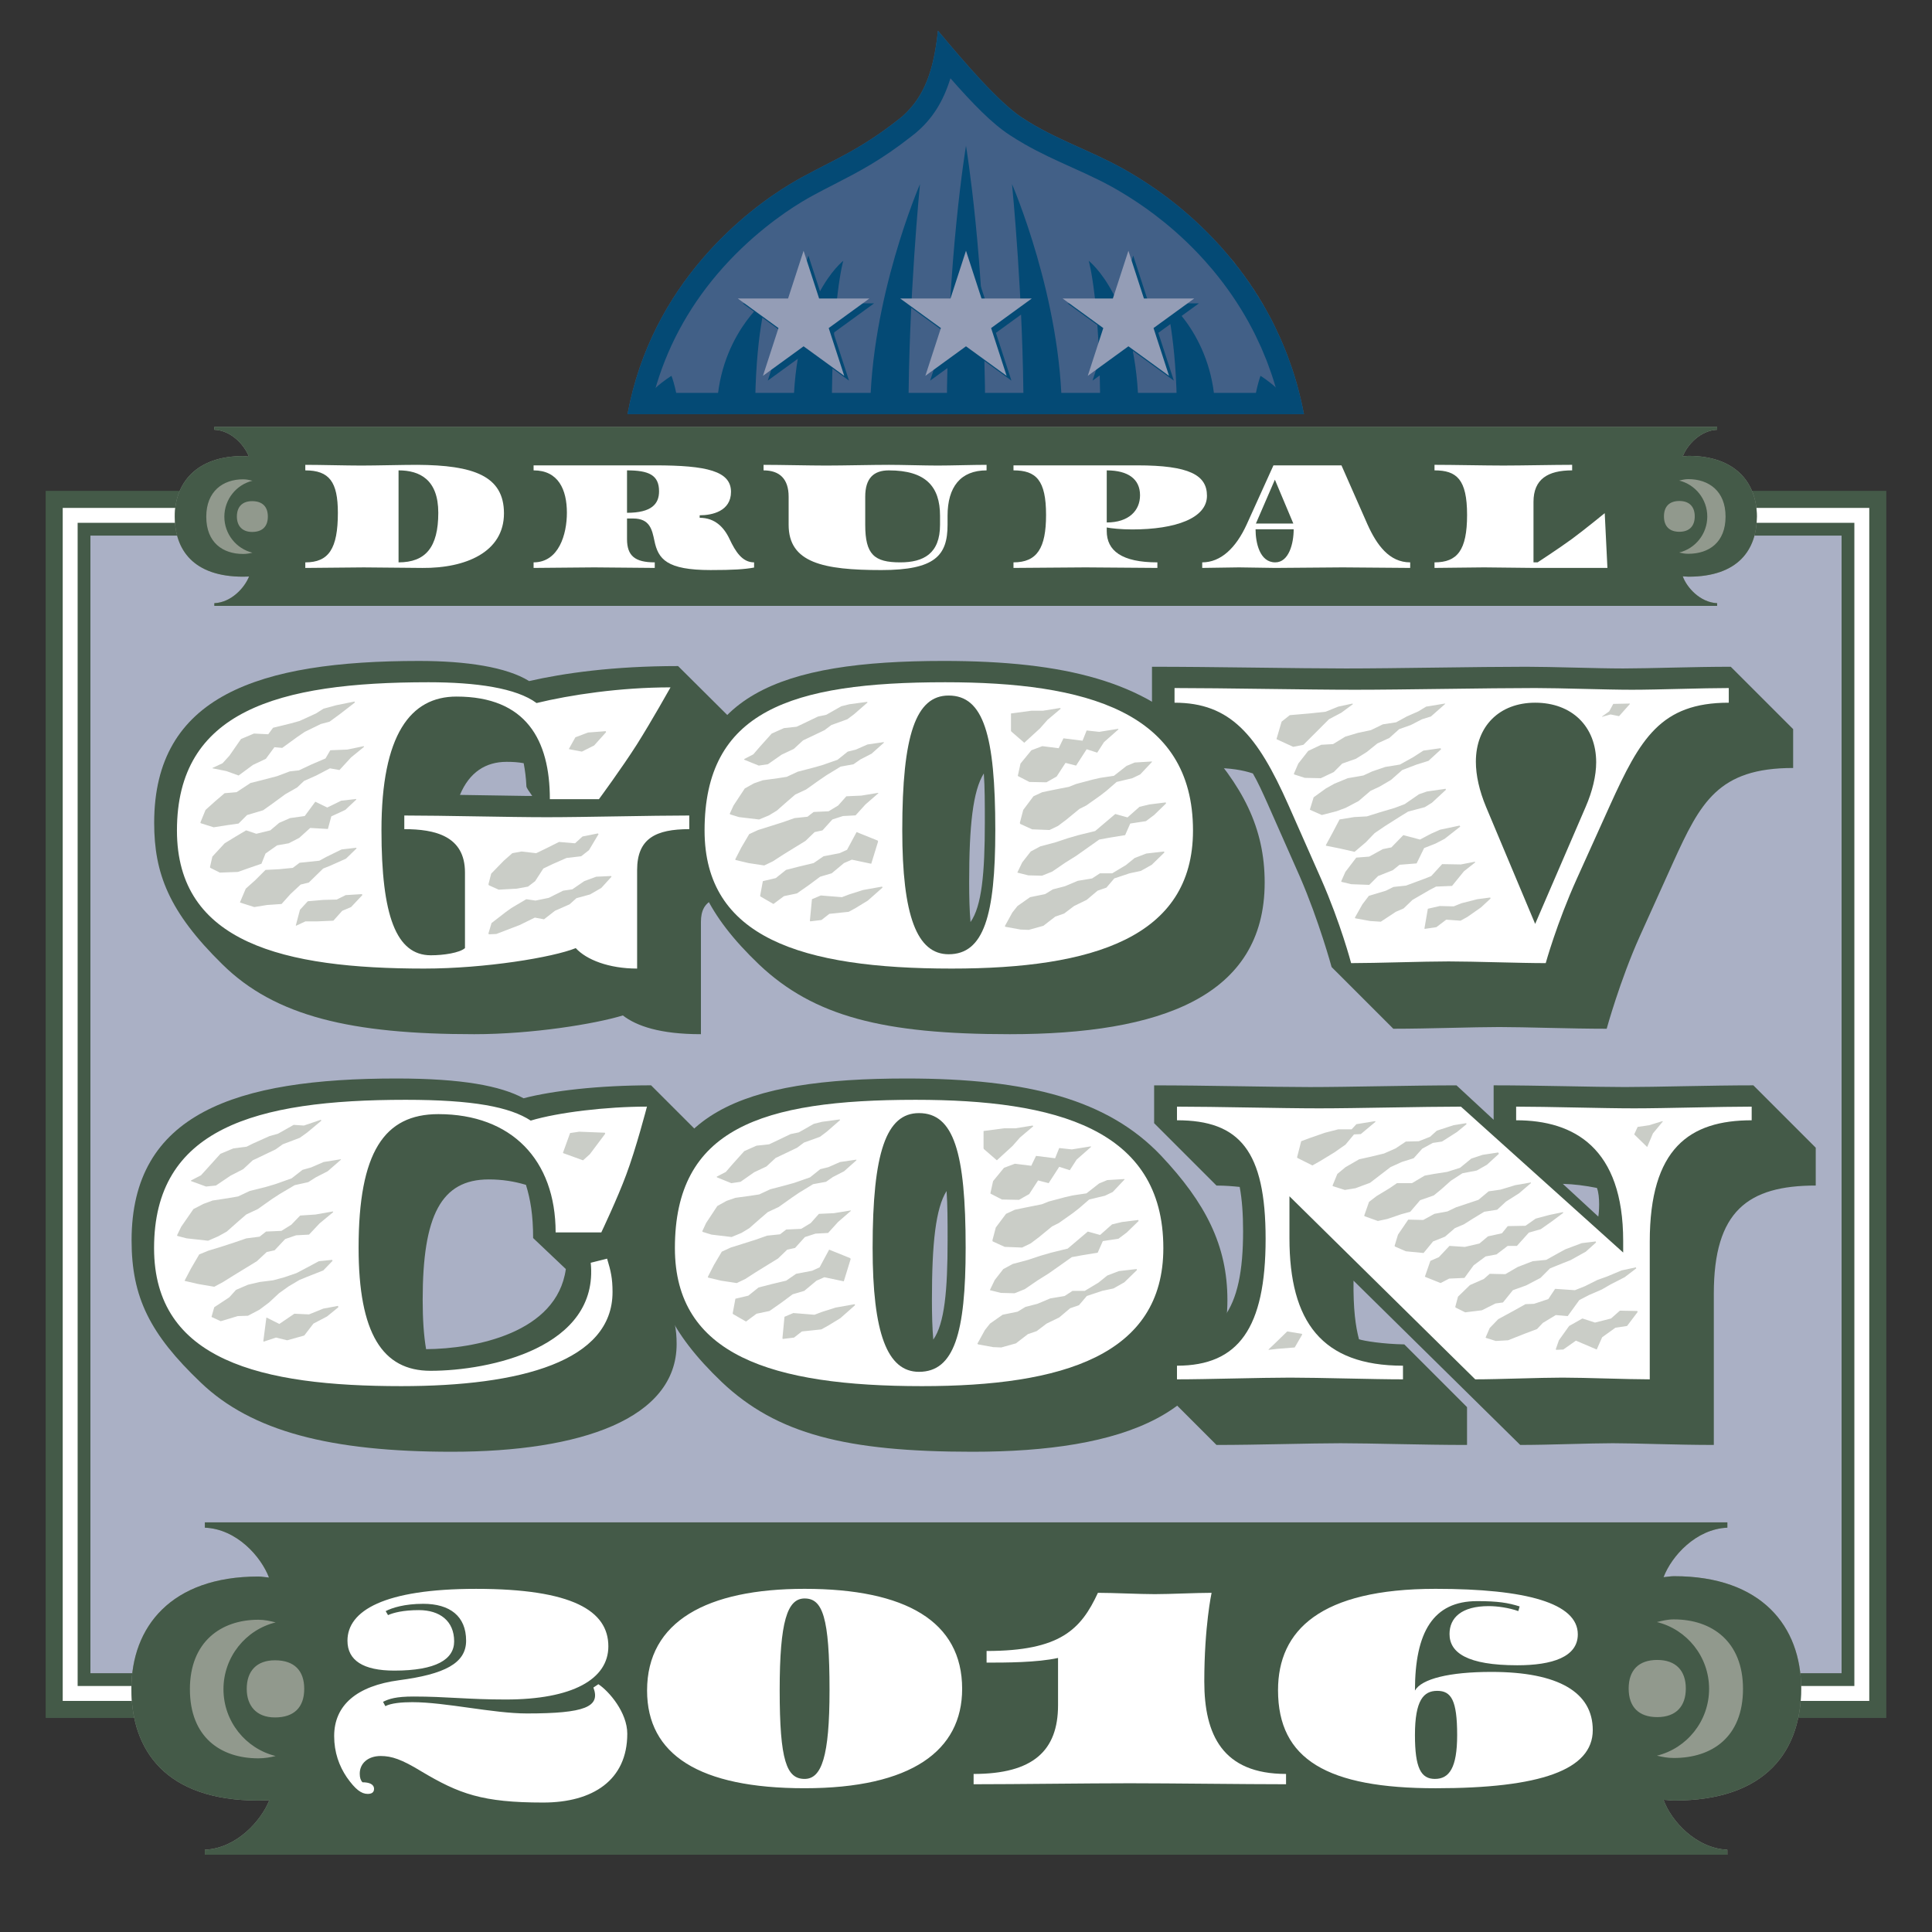 <?xml version="1.0" encoding="utf-8"?>
<!-- Generator: Adobe Illustrator 16.0.4, SVG Export Plug-In . SVG Version: 6.00 Build 0)  -->
<!DOCTYPE svg PUBLIC "-//W3C//DTD SVG 1.1//EN" "http://www.w3.org/Graphics/SVG/1.1/DTD/svg11.dtd">
<svg version="1.1" id="Final-Color" xmlns="http://www.w3.org/2000/svg" xmlns:xlink="http://www.w3.org/1999/xlink" x="0px"
	 y="0px" width="162px" height="162px" viewBox="0 0 162 162" enable-background="new 0 0 162 162" xml:space="preserve">
<rect x="0" y="0" width="162" height="162" fill="#333333" stroke="none"/>
<path fill="#1D5C83" d="M109.338,34.729c-0.068-0.36-0.141-0.716-0.221-1.065c0.08,0.349,0.149,0.706,0.218,1.065H109.338z"/>
<path fill="#1D5C83" d="M108.388,31.035c0.109,0.331,0.213,0.668,0.312,1.011C108.601,31.704,108.497,31.366,108.388,31.035z"/>
<path fill="#1D5C83" d="M108.779,32.325c0.101,0.362,0.194,0.732,0.283,1.107C108.974,33.057,108.88,32.688,108.779,32.325z"/>
<path fill="#1D5C83" d="M107.947,29.792c0.118,0.311,0.231,0.626,0.342,0.947C108.179,30.419,108.065,30.103,107.947,29.792z"/>
<g>
	<rect x="4.544" y="41.875" fill="#FFFFFF" width="152.91" height="101.463"/>
	<path fill="#445A48" d="M156.74,42.589v100.035H5.259V42.589H156.74 M158.169,41.16H3.83v102.893h154.339V41.16L158.169,41.16z"/>
</g>
<rect x="7.046" y="44.375" fill="#AAB0C5" width="147.908" height="96.461"/>
<rect x="7.046" y="44.375" fill="none" stroke="#445A48" stroke-width="1.072" stroke-miterlimit="10" width="147.908" height="96.461"/>
<g>
	<path fill="#445A48" d="M63.146,75c-3.087,0-4.373,0.371-4.373,2.315v9.403c-3.43,0-5.401-0.686-6.545-1.572
		c-2.344,0.714-7.603,1.572-12.462,1.572c-10.289,0-16.691-1.486-21.122-5.859c-4.487-4.402-5.716-7.631-5.716-11.861
		c0-10.632,8.717-13.577,22.208-13.577c3.973,0,7.345,0.515,9.231,1.687c2.887-0.657,7.031-1.258,12.491-1.258l5.344,5.316
		c0,0-2.4,4.173-3.315,5.688c-0.029,0.029-0.257,0.4-0.257,0.429l4.516,4.544V75z M42.482,63.881c-1.744,0-3.115,0.857-3.916,2.772
		c1.915,0.029,3.916,0.057,5.431,0.085c0.2,0,0.429,0,0.629,0c-0.258-0.371-0.486-0.686-0.486-0.8
		c-0.028-0.686-0.114-1.344-0.229-1.943C43.454,63.91,42.997,63.881,42.482,63.881z"/>
	<path fill="#445A48" d="M84.666,86.718c-10.602,0-16.404-1.486-21.006-5.831c-4.401-4.202-5.831-7.631-5.831-11.89
		c0-10.661,7.459-13.577,21.293-13.577c10.287,0,16.919,1.801,21.349,6.46c3.744,3.973,5.573,7.545,5.573,12.119
		C106.045,83.574,97.271,86.718,84.666,86.718z M81.265,73.971c0,1.258,0.028,2.372,0.114,3.344c0.943-1.343,1.2-4.087,1.2-8.346
		c0-1.572,0-2.944-0.085-4.115C81.579,66.311,81.265,69.227,81.265,73.971z"/>
	<path fill="#445A48" d="M150.357,64.396c-6.288,0-7.774,2.887-10.062,7.917l-2.801,6.203c-1.657,3.687-2.772,7.745-2.772,7.745
		c-3.029,0-6.831-0.143-9.003-0.143c-2.173,0-6.002,0.143-8.889,0.143l-5.174-5.173c0,0-1.058-3.888-2.658-7.574l-2.744-6.202
		c-0.399-0.887-0.771-1.715-1.2-2.458c-0.857-0.286-1.915-0.458-3.229-0.458l-5.23-5.23v-3.258c5.173,0,12.233,0.143,16.263,0.143
		c4.03,0,11.09-0.143,15.12-0.143c2.172,0,5.945,0.143,8.117,0.143s5.945-0.143,9.031-0.143l5.231,5.23V64.396z"/>
	<path fill="#445A48" d="M57.793,103.268c-0.714,1.943-1.943,4.573-1.943,4.573h-0.6c0,0.028,0.686,0.714,0.686,0.743
		c0.629,2.144,0.8,2.858,0.8,4.115c0,6.26-8.032,9.032-18.864,9.032c-10.146,0-16.778-1.715-21.037-5.802
		c-4.258-4.059-5.802-7.146-5.802-11.919c0-10.633,8.718-13.577,22.208-13.577c5.545,0,8.746,0.629,10.661,1.658
		c2.401-0.629,6.317-1.086,10.69-1.086l5.259,5.259C59.852,96.265,58.651,101.01,57.793,103.268z M44.703,103.811
		c0-1.943-0.229-3.258-0.601-4.458c-0.943-0.286-1.972-0.458-3.115-0.458c-4.001,0-5.545,3.03-5.545,10.089
		c0,1.6,0.086,2.972,0.286,4.145c4.087-0.029,10.975-1.344,11.718-6.718L44.703,103.811z"/>
	<path fill="#445A48" d="M81.542,121.731c-10.602,0-16.404-1.486-21.006-5.831c-4.401-4.201-5.831-7.631-5.831-11.89
		c0-10.661,7.459-13.577,21.293-13.577c10.287,0,16.918,1.801,21.349,6.459c3.744,3.973,5.573,7.546,5.573,12.119
		C102.921,118.588,94.146,121.731,81.542,121.731z M78.143,108.984c0,1.258,0.028,2.373,0.114,3.344
		c0.943-1.344,1.2-4.087,1.2-8.346c0-1.572,0-2.944-0.086-4.116C78.457,101.324,78.143,104.239,78.143,108.984z"/>
	<path fill="#445A48" d="M125.242,91.006c3.744,0,8.374,0.143,11.004,0.143s7.231-0.143,10.775-0.143l5.23,5.23v3.173
		c-5.688,0-8.546,2.144-8.546,9.061v12.69c-3.087,0-6.517-0.144-8.46-0.144c-1.944,0-5.374,0.144-7.774,0.144l-13.977-13.776
		c-0.028,2.4,0.172,3.829,0.457,4.915c0.429,0.144,2.029,0.4,3.802,0.43l5.259,5.259v3.173c-3.658,0-8.089-0.144-10.604-0.144
		c-2.544,0-6.946,0.144-10.404,0.144l-5.23-5.23v-3.201c5.631,0,7.46-2.887,7.46-9.489c0-1.43-0.086-2.658-0.285-3.716
		c-0.572-0.058-1.172-0.114-1.944-0.114l-5.23-5.23v-3.173c4.316,0,9.89,0.143,13.062,0.143c3.173,0,8.718-0.143,12.291-0.143
		l3.115,2.887V91.006z M134.017,102.01c0.058-0.229,0.172-1.686-0.114-2.4c-1-0.2-1.915-0.314-2.858-0.343L134.017,102.01z"/>
</g>
<g>
	<path fill="#FFFFFF" d="M53.423,72.956v8.26c-2.372,0-4.259-0.743-5.145-1.715c-1.916,0.772-7.574,1.715-12.719,1.715
		c-11.747,0-20.722-2.144-20.722-11.576c0-10.004,8.403-12.433,21.093-12.433c4.001,0,7.374,0.486,9.061,1.744
		c2.83-0.687,7.002-1.315,11.233-1.315c0,0-1.601,2.858-2.83,4.802c-1.257,1.972-3.172,4.573-3.172,4.573h-4.116
		c0-4.945-1.972-8.603-7.832-8.603c-3.858,0-6.288,3.201-6.288,11.204c0,7.174,1.229,10.489,4.144,10.489
		c1.058,0,2.401-0.2,2.858-0.601v-6.345c0-3.059-2.515-3.63-5.087-3.63v-1.144c3.202,0,8.746,0.143,11.948,0.143
		c3.201,0,8.746-0.143,11.947-0.143v1.144C54.995,69.526,53.423,70.298,53.423,72.956z"/>
	<path fill="#FFFFFF" d="M79.801,81.216c-12.604,0-20.722-2.601-20.722-11.576c0-10.004,7.203-12.433,20.179-12.433
		c11.745,0,20.776,2.429,20.776,12.433C100.034,78.615,91.603,81.216,79.801,81.216z M83.457,69.612
		c0-8.003-1.001-11.29-3.914-11.29c-2.743,0-3.887,3.287-3.887,11.29c0,7.174,1.229,10.403,3.887,10.403
		C82.485,80.016,83.457,76.786,83.457,69.612z"/>
	<path fill="#FFFFFF" d="M121.467,80.616c-2.173,0-6.003,0.143-8.175,0.143c0,0-0.857-3.287-2.516-7.06l-2.743-6.202
		c-2.602-5.859-4.859-8.575-9.547-8.575v-1.229c4.03,0,11.09,0.143,15.12,0.143s11.09-0.143,15.119-0.143
		c2.173,0,5.945,0.143,8.118,0.143c2.172,0,5.944-0.143,8.117-0.143v1.229c-5.717,0-7.432,3.03-9.947,8.575l-2.801,6.202
		c-1.687,3.744-2.601,7.06-2.601,7.06C127.44,80.759,123.639,80.616,121.467,80.616z M123.753,63.867
		c0,1.143,0.286,2.429,0.857,3.801l4.115,9.803l4.23-9.803c0.572-1.315,0.886-2.629,0.886-3.745c0-3.029-2.058-5.001-5.116-5.001
		C125.726,58.922,123.753,60.895,123.753,63.867z"/>
	<path fill="#FFFFFF" d="M52.506,98.509c-0.715,1.943-2.086,4.83-2.086,4.83h-3.83c0-6.088-3.716-9.918-9.833-9.918
		c-4.544,0-6.688,3.201-6.688,11.204c0,7.174,2,10.318,6.03,10.318c4.945,0,14.148-1.943,13.434-9.061l1.372-0.343
		c0.314,1.029,0.457,1.657,0.457,2.801c0,5.802-7.688,7.889-17.721,7.889c-11.747,0-20.722-2.144-20.722-11.576
		c0-10.004,8.403-12.433,21.094-12.433c5.659,0,8.746,0.6,10.489,1.743c2.287-0.686,6.316-1.172,9.746-1.172
		C54.249,92.792,53.335,96.308,52.506,98.509z"/>
	<path fill="#FFFFFF" d="M77.313,116.229c-12.604,0-20.722-2.601-20.722-11.576c0-10.004,7.203-12.433,20.179-12.433
		c11.745,0,20.777,2.429,20.777,12.433C97.548,113.629,89.116,116.229,77.313,116.229z M80.971,104.625
		c0-8.003-0.999-11.29-3.914-11.29c-2.744,0-3.887,3.287-3.887,11.29c0,7.174,1.229,10.404,3.887,10.404
		C80,115.029,80.971,111.799,80.971,104.625z"/>
	<path fill="#FFFFFF" d="M131.016,115.515c-1.943,0-5.373,0.144-7.316,0.144l-15.578-15.349v3.515c0,7.002,2.716,10.69,9.519,10.69
		v1.144c-2.516,0-6.945-0.144-9.461-0.144c-2.544,0-6.945,0.144-9.489,0.144v-1.144c5.145,0,7.432-3.144,7.432-10.633
		c0-7.374-2.172-9.946-7.432-9.946v-1.143c3.173,0,8.746,0.143,11.919,0.143s8.718-0.143,11.89-0.143l13.605,12.233v-0.972
		c0-7.774-4.087-10.118-8.975-10.118v-1.143c2.629,0,7.26,0.143,9.889,0.143c2.63,0,7.231-0.143,9.861-0.143v1.144
		c-5.202,0-8.546,2.344-8.546,10.175v11.547C136.389,115.658,132.959,115.515,131.016,115.515z"/>
</g>
<g>
	<path fill="#CACDC7" d="M17.235,67.911l0.829-0.743l0.771-0.657l1-0.086l1.172-0.771l0.8-0.2l1.429-0.372l1.058-0.4l0.771-0.086
		l1.029-0.485l1.2-0.515l0.4-0.686l1.429-0.057l1.372-0.286l0.029,0.058l-1.087,0.886l-0.972,1.058l-0.8-0.143l-1.144,0.6
		l-1.029,0.458l-0.572,0.543l-1,0.572l-1.172,0.857l-0.687,0.486l-1.343,0.4l-0.715,0.714l-1,0.143l-1.086,0.171l-1.086-0.343
		l-0.028-0.058L17.235,67.911z M17.807,71.827l1.029-1.115l0.886-0.543l0.915-0.543l0.857,0.286l1.172-0.286l0.743-0.629l0.915-0.4
		l1.229-0.172l0.886-1.2l1,0.486l1.172-0.572l1.257-0.143v0.057l-0.915,0.857l-1.172,0.543l-0.286,1.057l-1.486-0.085l-0.914,0.829
		l-0.886,0.458l-0.972,0.171l-0.972,0.686l-0.343,0.857l-1,0.343l-0.972,0.343l-1.515,0.057l-0.8-0.4l-0.029-0.058L17.807,71.827z
		 M18.664,63.996l0.572-0.629l0.972-1.4l1.086-0.458l1.2,0.058l0.4-0.543l1.515-0.372l0.715-0.2l1.372-0.629l0.629-0.4l1.057-0.286
		l1.543-0.314l0.029,0.086l-1.257,0.972l-0.858,0.629l-0.743,0.2l-1.343,0.657l-0.629,0.429l-1.258,0.915l-0.657-0.058l-0.715,0.972
		l-1.086,0.515l-1.2,0.886l-1.029-0.371l-1.143-0.229l-0.029-0.029L18.664,63.996z M20.608,74.514l0.8-0.714l0.857-0.857
		l1.115-0.057l1.171-0.114l0.572-0.429l1.658-0.172l0.572-0.314l1.286-0.629l1.229-0.143l0.029,0.057l-0.886,0.858l-1.343,0.6
		l-0.572,0.229L25.896,74l-0.686,0.171l-0.857,0.8L23.609,75.8l-1.229,0.086l-1.058,0.172l-1.172-0.372l-0.028-0.028L20.608,74.514z
		 M25.152,76.286l0.657-0.715l1.315-0.114l1.114-0.028l0.743-0.372l1.372-0.085l0.028,0.085l-0.943,1.001l-0.743,0.314L27.954,77.2
		l-1.343,0.058h-1l-0.8,0.372v-0.057L25.152,76.286z M41.187,73.256l1.057-1.086l0.715-0.629l0.771-0.143l1.229,0.143l0.771-0.371
		l1.144-0.572l1.343,0.114l0.628-0.572l1.286-0.257l0.058,0.057l-0.801,1.344l-0.657,0.515l-1.229,0.143l-1.172,0.515l-0.772,0.371
		l-0.686,1.058l-0.601,0.458l-0.942,0.171L41.816,74.6l-0.829-0.372l-0.029-0.085L41.187,73.256z M41.216,77.4l1.143-0.886
		l0.514-0.372l1.258-0.743l0.771,0.115l1.115-0.229l1.2-0.6l0.771-0.114l1.001-0.687l1-0.371l1.258-0.058l0.028,0.058l-0.857,0.943
		L49.476,75l-1.143,0.314l-0.572,0.514l-1.229,0.543l-0.915,0.714l-0.771-0.143l-1.286,0.629l-0.601,0.229l-1.343,0.515
		l-0.629,0.028l-0.029-0.086L41.216,77.4z M48.247,61.823l1.057-0.4l1.486-0.114l0.029,0.085l-1.001,1.115l-1.028,0.514l-1.058-0.2
		l-0.029-0.029L48.247,61.823z"/>
	<path fill="#CACDC7" d="M61.508,67.54l0.943-1.429l0.771-0.429l0.743-0.257l1.258-0.171l0.743-0.115l0.914-0.428l1.315-0.343
		l0.714-0.2l1.315-0.457l0.857-0.686l0.686-0.171l0.972-0.429l1.372-0.2v0.057l-1.029,0.915l-0.943,0.486l-0.572,0.4l-1.086,0.2
		l-1.172,0.715l-0.629,0.429l-1.086,0.771l-0.915,0.429l-0.6,0.515l-0.943,0.829l-0.657,0.4l-0.829,0.343l-1.687-0.2l-0.743-0.229
		l-0.028-0.058L61.508,67.54z M62.165,71.056l0.657-1.115l0.743-0.343l1-0.314l1.086-0.343l0.972-0.343l1.086-0.114l0.515-0.4
		l1.258-0.058l0.8-0.485l0.686-0.772l1.257-0.057l1.401-0.229l0.029,0.028l-1.086,0.943l-0.829,0.915l-1.058,0.057l-0.886,0.286
		l-0.829,0.915L68.31,69.77l-0.771,0.743l-0.886,0.543l-0.972,0.6l-0.886,0.572L64.08,72.57l-1.314-0.2l-1.086-0.257l-0.029-0.058
		L62.165,71.056z M63.165,63.253l0.543-0.629l1-1.115l1.029-0.457l1.058-0.114l0.486-0.229l1.314-0.629l0.687-0.143l1.257-0.715
		l0.686-0.171l1.486-0.2l0.028,0.057l-1.114,0.972l-0.572,0.429l-1.343,0.486l-0.572,0.429l-1.315,0.628l-0.486,0.229l-0.772,0.714
		l-1.029,0.486l-1.143,0.8l-0.771,0.114l-1.201-0.486l-0.028-0.058L63.165,63.253z M63.966,73.885l1.086-0.257l0.857-0.686
		l1.115-0.286l1.201-0.286l0.829-0.571l1.343-0.258l0.629-0.285l0.8-1.486l1.772,0.714l0.029,0.085l-0.572,1.858l-1.629-0.343
		l-0.657,0.286l-1.029,0.857l-0.972,0.286l-1,0.743l-0.943,0.657l-1.086,0.229L64.852,75.8l-1.086-0.629l-0.028-0.057L63.966,73.885
		z M68.082,75.4l0.743-0.314l1.772,0.143L71.197,75l1.172-0.372l1.6-0.286l0.029,0.085l-1.229,1.087l-1.029,0.628l-0.572,0.314
		l-1.629,0.172l-0.657,0.515l-0.943,0.114L67.91,77.2L68.082,75.4z M84.886,76.515l0.429-0.543l1.058-0.743l1.258-0.257l0.657-0.4
		l1-0.258l1.086-0.457l1.2-0.2l0.658-0.429h1.028l1.144-0.686l0.743-0.601l0.972-0.372l1.486-0.171l0.028,0.086l-1.058,1.029
		l-0.914,0.514l-0.943,0.2l-1.286,0.429l-0.657,0.771l-0.743,0.258l-0.915,0.771l-1.058,0.515l-0.829,0.629l-0.743,0.257l-1,0.772
		l-1.229,0.343l-0.687-0.029l-1.258-0.229l-0.057-0.057L84.886,76.515z M84.771,59.823l1.715-0.229h0.972l1.429-0.229l0.058,0.058
		l-1.115,0.943L87.2,61.08l-1.314,1.201L84.8,61.338l-0.028-0.058V59.823z M85.715,72.313l0.714-0.915l0.801-0.429l1.286-0.343
		l1.029-0.343l0.886-0.257l1.4-0.343l0.743-0.629l0.943-0.8l1.028,0.286l1.001-0.886l0.828-0.2l1.372-0.171l0.029,0.085
		l-1.001,0.972l-0.686,0.514l-1.315,0.2l-0.429,0.972l-1.229,0.2l-0.943,0.171l-1.172,0.829L90.23,71.77l-0.915,0.572l-1.086,0.743
		l-0.857,0.343l-1.144-0.028l-0.914-0.229v-0.028L85.715,72.313z M85.571,64.024l0.915-1.115l0.914-0.343l1.372,0.172l0.4-0.829
		l1.601,0.2l0.343-0.857l1.058,0.114l1.601-0.257v0.057l-1.2,1.058l-0.572,0.886l-0.886-0.285l-0.886,1.372l-0.887-0.229
		l-0.742,1.143l-0.857,0.486l-1.43-0.029l-0.943-0.486l-0.028-0.029L85.571,64.024z M85.8,67.911l0.857-1.143l0.743-0.343
		l0.829-0.171l1.429-0.286l0.572-0.229l1.4-0.372l0.629-0.143l1.144-0.171l1.057-0.829l0.687-0.286l1.429-0.086l0.028,0.029
		l-1,1.058l-0.657,0.314l-1.314,0.314l-0.857,0.743l-0.515,0.4l-1.172,0.829l-0.571,0.286l-1.115,0.915l-0.686,0.515l-0.715,0.343
		l-1.458-0.057l-1-0.458l-0.028-0.085L85.8,67.911z"/>
	<path fill="#CACDC7" d="M107.464,60.509l0.686-0.543l1.658-0.143l1.344-0.143l1.057-0.429l1.201-0.257l0.028,0.057l-0.972,0.714
		l-1.029,0.543l-0.942,0.943l-1.201,1.2l-0.857,0.172l-1.372-0.629l-0.028-0.028L107.464,60.509z M108.864,64.024l0.829-1.058
		l1.086-0.515l1-0.057l1.029-0.628l1.058-0.314l1.086-0.229l1.001-0.486l1.114-0.171l0.886-0.486l0.973-0.429l0.657-0.4l1.571-0.257
		l0.029,0.028l-1.201,1.058l-0.743,0.229l-0.943,0.486l-0.972,0.343l-0.828,0.743l-1.001,0.457l-0.886,0.715l-0.915,0.571
		l-1.143,0.4l-0.715,0.714l-1.086,0.515l-1.344-0.029l-0.886-0.286l-0.028-0.057L108.864,64.024z M110.15,66.854l1.029-0.743
		l0.715-0.4l1.114-0.458l1.314-0.229l0.743-0.343l1.086-0.371l1.229-0.2l1.086-0.601l0.887-0.571l1.429-0.2l0.057,0.086
		l-1.058,0.972l-1,0.314l-1.2,0.457l-0.943,0.829l-0.972,0.571l-0.743,0.343l-1.001,0.857l-1.086,0.572l-0.771,0.285l-1.229,0.315
		l-0.973-0.429l-0.028-0.028L110.15,66.854z M111.723,69.855l0.601-1.143l1.229-0.2l1.058-0.057l1-0.314l1.344-0.4l0.829-0.314
		l1.2-0.829l0.657-0.229l1.572-0.229l0.028,0.085l-1.172,1.086l-0.601,0.371l-1.4,0.372l-0.743,0.458l-1.172,0.743l-0.886,0.6
		l-0.743,0.772l-0.943,0.8l-1.257-0.286l-1.144-0.229v-0.057L111.723,69.855z M112.809,73.113l0.915-1.2l1.086-0.086l1.144-0.629
		l0.714-0.143l1.001-1.029l1.4,0.372l0.914-0.486l0.772-0.343l1.629-0.343l0.057,0.085l-1.314,1.029l-0.771,0.4l-0.943,0.372
		l-0.629,1.286l-1.429,0.114l-0.571,0.458l-1.229,0.485l-0.743,0.743l-1.515-0.057l-0.829-0.2v-0.058L112.809,73.113z
		 M114.238,75.829l0.543-0.714l1.429-0.429l0.629-0.314l1.058-0.114l1.543-0.572l0.572-0.229l0.914-1l1.572,0.028l1.172-0.229
		l0.028,0.057l-0.943,0.743l-1,1.229l-1.343,0.057l-0.544,0.286l-1.429,0.829l-0.743,0.715l-0.657,0.285l-1.258,0.829l-0.886-0.057
		L113.638,77l-0.028-0.057L114.238,75.829z M119.726,76.2l1-0.229L121.897,76l0.629-0.257l1.344-0.343l1.086-0.143l0.028,0.086
		l-0.8,0.743l-1.144,0.8L122.47,77.2l-1.201-0.085l-0.828,0.629l-0.973,0.143l-0.028-0.029L119.726,76.2z M134.931,59.651
		l0.344-0.629l1.371-0.028l0.029,0.028l-0.915,1.029l-0.714-0.144l-0.715,0.2V60.08L134.931,59.651z"/>
	<path fill="#CACDC7" d="M15.191,102.867l1.029-1.486l0.829-0.429l0.772-0.286l1.314-0.2l0.829-0.143l0.972-0.458l1.372-0.343
		l0.771-0.229l1.372-0.486l0.915-0.714l0.714-0.2l1.058-0.458l1.429-0.229l0.029,0.028l-1.115,0.973l-1,0.514l-0.629,0.4
		l-1.144,0.257l-1.257,0.743l-0.658,0.429l-1.172,0.829l-0.972,0.458l-0.629,0.542l-1,0.886l-0.715,0.4l-0.857,0.371l-1.801-0.2
		l-0.771-0.2l-0.028-0.057L15.191,102.867z M16.021,106.354l0.686-1.172l0.772-0.314l1.029-0.314l1.144-0.372l1-0.343l1.115-0.143
		l0.543-0.429l1.286-0.057l0.829-0.515l0.743-0.771l1.286-0.085l1.458-0.258l0.029,0.057l-1.143,0.944l-0.886,0.942l-1.086,0.058
		l-0.914,0.314l-0.886,0.943l-0.658,0.143l-0.829,0.771l-0.886,0.543l-1.029,0.628l-0.915,0.572l-0.743,0.4l-1.343-0.229
		l-1.115-0.257l-0.028-0.028L16.021,106.354z M16.849,98.552l0.572-0.629l1.058-1.172l1.086-0.457l1.115-0.144l0.514-0.257
		l1.401-0.629l0.714-0.2l1.315-0.743l0.857,0.057l1.429-0.486l0.028,0.086l-1.2,1l-0.601,0.428l-1.429,0.543l-0.601,0.429
		l-1.372,0.657l-0.543,0.257l-0.8,0.743l-1.058,0.543l-1.229,0.829l-0.829,0.085l-1.257-0.458V98.98L16.849,98.552z M17.964,109.613
		l1.258-0.829l0.571-0.629l1-0.429l0.972-0.229l1.143-0.143l0.943-0.257l1.001-0.343l0.6-0.314l1.286-0.687l1.115-0.114l0.028,0.086
		l-0.771,0.8l-1.372,0.543l-0.629,0.257l-0.915,0.543l-0.8,0.572l-0.829,0.772l-0.8,0.6l-0.972,0.515l-0.857,0.028l-1.429,0.429
		l-0.743-0.343l-0.028-0.028L17.964,109.613z M22.337,110.471l1.086,0.543l1.258-0.857l1.229,0.057l1.201-0.486l1.229-0.229
		l0.029,0.115l-0.943,0.771l-1.144,0.6l-0.771,1.001l-1.43,0.399l-0.943-0.229l-1.029,0.344l-0.028-0.058L22.337,110.471z
		 M47.803,95.007l0.772-0.114l2.144,0.086l0.028,0.085l-1.286,1.715l-0.571,0.515l-1.658-0.6l-0.028-0.029L47.803,95.007z"/>
	<path fill="#CACDC7" d="M59.206,102.553l0.943-1.429l0.772-0.429l0.743-0.257l1.257-0.171l0.743-0.114l0.915-0.429l1.314-0.344
		l0.715-0.199l1.314-0.458l0.857-0.686l0.686-0.171l0.972-0.429l1.372-0.201v0.058l-1.029,0.915l-0.943,0.485l-0.572,0.4l-1.086,0.2
		l-1.172,0.714l-0.629,0.429l-1.086,0.771l-0.915,0.429l-0.601,0.515l-0.943,0.829l-0.658,0.4l-0.829,0.343l-1.686-0.201
		l-0.743-0.229l-0.029-0.057L59.206,102.553z M59.864,106.068l0.658-1.114l0.743-0.343l1-0.314l1.086-0.343l0.972-0.343l1.086-0.114
		l0.514-0.4l1.258-0.057l0.8-0.486l0.686-0.771l1.258-0.057l1.4-0.229l0.028,0.029l-1.086,0.943l-0.829,0.915l-1.058,0.057
		l-0.886,0.286l-0.829,0.915l-0.657,0.143l-0.771,0.743l-0.886,0.543l-0.972,0.601l-0.886,0.571l-0.714,0.343l-1.315-0.2
		l-1.086-0.258l-0.028-0.057L59.864,106.068z M60.864,98.266l0.543-0.629l1-1.114l1.029-0.457l1.058-0.115l0.486-0.229l1.315-0.629
		l0.686-0.143l1.258-0.714l0.686-0.171l1.486-0.2l0.029,0.057l-1.115,0.972l-0.571,0.429l-1.344,0.485l-0.571,0.429l-1.315,0.629
		l-0.486,0.229l-0.771,0.715l-1.029,0.485l-1.143,0.801l-0.772,0.114l-1.2-0.486l-0.028-0.057L60.864,98.266z M61.665,108.898
		l1.086-0.257l0.857-0.686l1.115-0.286l1.2-0.285l0.829-0.572l1.344-0.257l0.628-0.286l0.8-1.486l1.772,0.715l0.029,0.086
		l-0.572,1.857l-1.629-0.343l-0.657,0.286l-1.029,0.857l-0.972,0.286l-1,0.743l-0.943,0.658l-1.086,0.229l-0.886,0.656l-1.086-0.628
		l-0.029-0.058L61.665,108.898z M65.78,110.413l0.743-0.314l1.772,0.144l0.6-0.229l1.172-0.372l1.601-0.285l0.028,0.086
		l-1.229,1.086l-1.029,0.629l-0.571,0.314l-1.629,0.172l-0.658,0.514l-0.943,0.114l-0.029-0.057L65.78,110.413z M82.584,111.527
		l0.429-0.543l1.058-0.742l1.258-0.258l0.657-0.4l1-0.257l1.087-0.458l1.2-0.2l0.657-0.429h1.029l1.143-0.686l0.743-0.6l0.973-0.372
		l1.486-0.172l0.028,0.086l-1.058,1.029l-0.915,0.515l-0.943,0.2l-1.286,0.429l-0.657,0.772l-0.743,0.257l-0.914,0.772l-1.058,0.514
		l-0.829,0.629l-0.743,0.258l-1,0.771l-1.229,0.343l-0.686-0.028l-1.258-0.229l-0.058-0.058L82.584,111.527z M82.47,94.836
		l1.715-0.229h0.972l1.43-0.229l0.057,0.057l-1.114,0.943l-0.629,0.714l-1.314,1.201l-1.086-0.943l-0.029-0.057V94.836z
		 M83.413,107.326l0.715-0.915l0.8-0.429l1.286-0.343l1.029-0.343l0.886-0.257l1.4-0.343l0.743-0.629l0.943-0.8l1.029,0.286l1-0.886
		l0.829-0.2l1.372-0.171l0.028,0.085l-1,0.972l-0.687,0.514l-1.314,0.2l-0.429,0.972l-1.229,0.2l-0.943,0.172l-1.171,0.829
		l-0.772,0.543l-0.914,0.572l-1.086,0.743l-0.857,0.343l-1.144-0.029l-0.915-0.229v-0.028L83.413,107.326z M83.271,99.037
		l0.914-1.114L85.1,97.58l1.372,0.171l0.4-0.829l1.6,0.2l0.344-0.858l1.057,0.115l1.602-0.257v0.057l-1.201,1.057l-0.571,0.887
		l-0.886-0.286l-0.887,1.372l-0.886-0.229l-0.743,1.143l-0.857,0.486l-1.43-0.028l-0.942-0.486l-0.028-0.029L83.271,99.037z
		 M83.499,102.925l0.857-1.144l0.743-0.343l0.829-0.172l1.429-0.286l0.571-0.229l1.4-0.372l0.629-0.143l1.144-0.171l1.058-0.829
		l0.686-0.285l1.43-0.086l0.028,0.028l-1,1.058l-0.657,0.314l-1.315,0.314l-0.857,0.743l-0.515,0.4l-1.172,0.829l-0.571,0.286
		l-1.114,0.915l-0.687,0.514l-0.714,0.343l-1.458-0.057l-1-0.457l-0.029-0.086L83.499,102.925z"/>
	<path fill="#CACDC7" d="M106.905,112.643l1.029-1l1.229,0.199l0.029,0.058l-0.629,1.086l-1.43,0.114l-0.743,0.086l-0.028-0.028
		L106.905,112.643z M109.106,95.693l0.686-0.257l1.315-0.457l1.114-0.286h1.115l0.399-0.429l1.572-0.257l0.028,0.058l-1.229,1.028
		l-0.572,0.029l-0.714,0.858l-0.943,0.657l-1.172,0.714l-0.657,0.372l-1.258-0.629l-0.028-0.057L109.106,95.693z M112.136,98.438
		l0.687-0.572l1.143-0.658l1.029-0.229l1.058-0.257l0.972-0.429l0.857-0.572l1.086-0.028l0.943-0.371l0.571-0.515l1.4-0.458
		l1.059-0.171l0.028,0.085l-0.801,0.658l-1.258,0.8l-0.771,0.114l-0.886,0.486l-0.715,0.8l-1,0.314l-0.943,0.429l-0.857,0.657
		l-0.857,0.658l-1.229,0.457l-0.886,0.143l-1-0.314l-0.029-0.057L112.136,98.438z M114.794,100.781l0.629-0.486l1.086-0.657
		l0.629-0.429h1.258l1.058-0.629l0.771-0.143l1.114-0.172l1.087-0.343l0.942-0.771l0.943-0.315l1.315-0.2l0.057,0.114l-1,0.915
		l-0.857,0.486l-1.201,0.229l-0.972,0.629l-0.8,0.715l-0.629,0.514l-1.144,0.4l-0.829,0.972l-0.743,0.2l-1.171,0.4l-0.801,0.171
		l-1.114-0.4l-0.029-0.057L114.794,100.781z M117.224,103.524l0.857-1.257l1.258,0.028l0.943-0.515l1.086-0.2l0.714-0.343
		l0.858-0.286l1.028-0.343l0.857-0.715l1.001-0.143l1.229-0.372l1.314-0.229v0.058l-1,0.857l-1.086,0.686l-0.743,0.686l-1.086,0.171
		l-0.943,0.572l-0.771,0.486l-0.743,0.314l-0.829,0.714l-1.001,0.4l-0.8,0.972l-1.486-0.143l-0.914-0.4l-0.029-0.057
		L117.224,103.524z M119.938,105.726l0.715-0.314l0.886-0.943l1.286,0.086l1.229-0.286l0.715-0.6l1.171-0.258l0.486-0.6l1.486-0.029
		l0.857-0.6l1.172-0.314l1.114-0.229l0.029,0.057l-0.915,0.686l-0.972,0.686l-1,0.286l-1.001,1.114h-0.771l-0.943,0.715
		l-0.914,0.171l-1.001,0.743l-0.771,1.057l-1.286,0.058l-0.715,0.372l-1.286-0.515l-0.028-0.028L119.938,105.726z M122.254,108.727
		l1.001-0.972l1.171-0.515l0.486-0.429l1.314,0.029l1.029-0.6l1.258-0.486l1.143-0.114l0.973-0.543l0.628-0.343l1.372-0.515
		l1.172-0.143l0.029,0.085l-0.858,0.772l-1.285,0.714l-0.658,0.258l-1.058,0.429l-0.8,0.8l-1.2,0.629l-1.115,0.4l-0.829,1.029
		l-0.628,0.085l-1.144,0.572l-1.4,0.171l-0.801-0.4l-0.028-0.057L122.254,108.727z M124.912,111.356l0.715-0.743l1.314-0.715
		l0.972-0.543l0.715-0.028l1.2-0.4l0.571-0.857l1.658,0.114l0.857-0.343l1.028-0.515l0.801-0.286l1.229-0.515l1.2-0.257l0.028,0.086
		l-0.972,0.743l-1.172,0.6l-0.743,0.429l-1.058,0.457l-0.828,0.429l-0.973,1.343l-1-0.085l-1.086,0.657l-0.486,0.515l-1.058,0.399
		l-1.372,0.543l-1.028,0.058l-0.829-0.258l-0.028-0.028L124.912,111.356z M130.714,112.385l0.857-1.2l1.115-0.629l1.058,0.343
		l1.343-0.343l0.743-0.657l1.458,0.029l0.028,0.085l-0.886,1.172l-0.972,0.144l-1.115,0.8l-0.457,1.029l-1.743-0.743l-1.058,0.743
		l-0.601,0.028l-0.028-0.057L130.714,112.385z M137.316,94.493l0.972-0.144l1.115-0.343l0.028,0.029l-0.829,1l-0.485,1.143
		l-1.058-1.029l-0.029-0.029L137.316,94.493z"/>
</g>
<g>
	<g>
		<path fill="#91998D" d="M147.314,43.299c0-2.792-1.771-5.073-5.732-5.073c-0.166,0-0.315,0.03-0.48,0.045
			c0.359-0.946,1.456-2.176,2.881-2.236v-0.24H17.972v0.24c1.44,0.06,2.536,1.306,2.896,2.251c-0.181-0.015-0.33-0.045-0.48-0.045
			c-3.947,0-5.733,2.281-5.733,5.072s1.561,5.043,5.733,5.043c0.15,0,0.33-0.015,0.495-0.015c-0.36,0.916-1.471,2.176-2.911,2.236
			v0.226h126.011v-0.226c-1.425-0.06-2.551-1.32-2.881-2.251c0.149,0,0.314,0.03,0.48,0.03
			C145.754,48.356,147.314,46.09,147.314,43.299z"/>
		<path fill="#91998D" d="M151.028,141.585c0-5.184-3.288-9.42-10.646-9.42c-0.307,0-0.585,0.056-0.892,0.084
			c0.669-1.756,2.703-4.041,5.351-4.152v-0.446H17.177v0.446c2.675,0.111,4.709,2.425,5.378,4.181
			c-0.334-0.028-0.613-0.084-0.892-0.084c-7.329,0-10.646,4.235-10.646,9.419s2.898,9.364,10.646,9.364
			c0.279,0,0.613-0.028,0.92-0.028c-0.669,1.7-2.731,4.041-5.407,4.152v0.418h127.665v-0.418c-2.647-0.111-4.737-2.452-5.351-4.181
			c0.278,0,0.585,0.057,0.892,0.057C148.131,150.977,151.028,146.768,151.028,141.585z"/>
	</g>
	<g>
		<g>
			<path fill="#445A48" d="M147.314,43.299c0-2.792-1.771-5.073-5.732-5.073c-0.166,0-0.315,0.03-0.48,0.045
				c0.359-0.946,1.456-2.176,2.881-2.236v-0.24H17.972v0.24c1.44,0.06,2.536,1.306,2.896,2.251c-0.181-0.015-0.33-0.045-0.48-0.045
				c-3.947,0-5.733,2.281-5.733,5.072s1.561,5.043,5.733,5.043c0.15,0,0.33-0.015,0.495-0.015c-0.36,0.916-1.471,2.176-2.911,2.236
				v0.226h126.011v-0.226c-1.425-0.06-2.551-1.32-2.881-2.251c0.149,0,0.314,0.03,0.48,0.03
				C145.754,48.356,147.314,46.09,147.314,43.299z M20.388,46.45c-1.696,0-3.092-0.945-3.092-3.122c0-2.131,1.396-3.137,3.092-3.137
				c0.285,0,0.541,0.06,0.78,0.12c-1.351,0.331-2.356,1.561-2.356,3.017s1.006,2.686,2.356,3.016
				C20.928,46.405,20.673,46.45,20.388,46.45z M21.138,44.604c-0.841,0-1.275-0.525-1.275-1.291c0-0.811,0.45-1.291,1.275-1.291
				c0.87,0,1.321,0.466,1.321,1.291C22.459,44.154,21.994,44.604,21.138,44.604z M139.525,43.299c0-0.826,0.45-1.291,1.291-1.291
				c0.84,0,1.29,0.48,1.29,1.291c0,0.78-0.42,1.291-1.29,1.291C139.991,44.589,139.525,44.139,139.525,43.299z M140.801,46.33
				c1.351-0.33,2.356-1.561,2.356-3.017s-1.006-2.687-2.356-3.017c0.256-0.06,0.48-0.12,0.766-0.12c1.726,0,3.122,1.006,3.122,3.137
				c0,2.176-1.396,3.122-3.122,3.122C141.281,46.436,141.057,46.39,140.801,46.33z"/>
			<path fill="#445A48" d="M151.028,141.585c0-5.184-3.288-9.42-10.646-9.42c-0.307,0-0.585,0.056-0.892,0.084
				c0.669-1.756,2.703-4.041,5.351-4.152v-0.446H17.177v0.446c2.675,0.111,4.709,2.425,5.378,4.181
				c-0.334-0.028-0.613-0.084-0.892-0.084c-7.329,0-10.646,4.235-10.646,9.419s2.898,9.364,10.646,9.364
				c0.279,0,0.613-0.028,0.92-0.028c-0.669,1.7-2.731,4.041-5.407,4.152v0.418h127.665v-0.418c-2.647-0.111-4.737-2.452-5.351-4.181
				c0.278,0,0.585,0.057,0.892,0.057C148.131,150.977,151.028,146.768,151.028,141.585z M21.664,147.438
				c-3.149,0-5.741-1.757-5.741-5.797c0-3.958,2.591-5.824,5.741-5.824c0.529,0,1.003,0.111,1.449,0.223
				c-2.508,0.613-4.375,2.898-4.375,5.602s1.868,4.988,4.375,5.601C22.667,147.354,22.193,147.438,21.664,147.438z M23.058,144.009
				c-1.561,0-2.369-0.976-2.369-2.396c0-1.505,0.836-2.396,2.369-2.396c1.616,0,2.452,0.864,2.452,2.396
				C25.51,143.173,24.646,144.009,23.058,144.009z M136.565,141.585c0-1.533,0.836-2.397,2.396-2.397s2.396,0.893,2.396,2.397
				c0,1.448-0.78,2.396-2.396,2.396C137.429,143.981,136.565,143.146,136.565,141.585z M138.934,147.214
				c2.509-0.613,4.375-2.898,4.375-5.602s-1.866-4.988-4.375-5.602c0.475-0.111,0.893-0.223,1.422-0.223
				c3.204,0,5.796,1.867,5.796,5.824c0,4.041-2.592,5.797-5.796,5.797C139.826,147.409,139.408,147.325,138.934,147.214z"/>
		</g>
		<g>
			<path fill="#FFFFFF" d="M34.994,38.977c-1.261,0-3.451,0.06-4.697,0.06c-1.261,0-3.437-0.06-4.697-0.06v0.465
				c2.011,0,2.731,0.961,2.731,3.557c0,3.017-0.766,4.157-2.731,4.157v0.466c1.306,0,3.602-0.045,4.907-0.045
				s3.602,0.045,4.908,0.045c3.602,0.03,6.843-1.306,6.843-4.578C42.258,39.892,39.692,39.006,34.994,38.977z M33.419,47.155v-7.714
				c1.771,0,3.332,0.766,3.332,3.557C36.75,45.895,35.685,47.155,33.419,47.155z"/>
			<path fill="#FFFFFF" d="M63.231,47.155c-0.991,0-1.561-0.9-2.056-1.951c-0.48-1.021-1.246-1.786-2.506-1.786v-0.21
				c1.051,0,2.626-0.345,2.626-1.966c0-1.741-2.026-2.221-6.378-2.221H44.742v0.42c2.071,0,2.792,1.606,2.792,3.557
				c0,1.801-0.675,4.157-2.792,4.157v0.466c1.351,0,3.737-0.045,5.087-0.045c1.351,0,3.722,0.045,5.073,0.045v-0.466
				c-1.666,0-2.326-0.555-2.326-1.951v-1.726h0.525c1.396,0,1.576,0.945,1.771,1.861c0.315,1.546,1.035,2.461,4.712,2.461
				c1.876,0,2.836-0.06,3.647-0.21V47.155z M52.576,42.998v-3.557c1.831,0,2.686,0.391,2.686,1.756
				C55.262,42.248,54.646,42.998,52.576,42.998z"/>
			<path fill="#FFFFFF" d="M82.725,38.977c-1.095,0-3.001,0.06-4.097,0.06s-3.001-0.06-4.097-0.06c-1.396,0-3.842,0.06-5.252,0.06
				c-1.396,0-3.842-0.06-5.253-0.06v0.465c1.336,0,2.102,0.705,2.102,2.206v2.356c0,3.182,2.896,3.797,7.773,3.797
				c4.502,0,5.553-1.216,5.553-3.797v-0.75c0-2.431,1.095-3.812,3.271-3.812V38.977z M78.823,44.004
				c0,2.416-1.381,3.151-3.332,3.151c-2.191,0-2.941-0.66-2.941-3.151v-2.356c0-1.546,0.706-2.206,1.981-2.206
				c3.092,0,4.292,1.351,4.292,3.812V44.004z"/>
			<path fill="#FFFFFF" d="M95.368,39.021H84.982v0.42c1.892,0,2.731,0.811,2.731,3.737c0,2.776-0.75,3.977-2.731,3.977v0.466
				c1.606,0,4.428-0.045,6.033-0.045c1.606,0,4.428,0.045,6.033,0.045v-0.466c-2.986,0-4.247-0.976-4.247-2.626v-0.3
				c0.346,0.075,1.23,0.165,2.132,0.165c3.646,0,6.272-0.946,6.272-2.822C101.206,39.832,99.721,39.021,95.368,39.021z
				 M92.802,43.809v-4.367c1.801,0,2.791,0.735,2.791,2.086C95.593,42.818,94.647,43.809,92.802,43.809z"/>
			<path fill="#FFFFFF" d="M118.246,47.155c-1.756,0-2.807-1.456-3.587-3.196l-2.176-4.938h-5.703l-2.236,4.938
				c-0.915,2.011-2.191,3.196-3.737,3.196v0.466c0.826,0,2.252-0.045,3.077-0.045c0.811,0,2.236,0.045,3.047,0.045
				c1.516,0,4.157-0.045,5.657-0.045c1.517,0,4.143,0.045,5.658,0.045V47.155z M108.476,44.379c0,1.201-0.404,2.776-1.545,2.776
				c-1.306,0-1.651-1.65-1.651-2.776H108.476z M108.446,43.898h-3.137l1.591-3.677L108.446,43.898z"/>
			<path fill="#FFFFFF" d="M134.784,47.621l-0.226-4.593c0,0-1.65,1.351-2.746,2.161c-1.11,0.811-2.882,1.966-2.882,1.966h-0.345
				v-5.072c0-1.906,1.2-2.642,3.241-2.642v-0.465c-1.545,0-4.217,0.06-5.763,0.06s-4.232-0.06-5.778-0.06v0.465
				c1.861,0,2.731,0.75,2.731,3.737c0,2.972-0.825,3.977-2.731,3.977v0.466c1.11,0,3.047-0.045,4.157-0.045
				c1.111,0,3.047,0.045,4.157,0.045H134.784z"/>
			<path fill="#FFFFFF" d="M50.175,141.223l-0.418,0.278c0.613,1.616-0.697,2.174-5.574,2.174c-2.842,0-6.827-0.947-9.614-0.947
				c-0.892,0-1.783,0.083-2.257,0.334l-0.195-0.362c0.502-0.251,1.087-0.445,2.564-0.445c2.759,0,4.542,0.25,7.719,0.25
				c5.602,0,8.611-1.699,8.611-4.459c0-2.981-3.01-4.82-11.092-4.82c-7.719,0-10.784,1.839-10.784,4.348
				c0,1.644,1.31,2.508,3.929,2.508c3.512,0,5.017-0.947,5.017-2.453c0-1.728-1.227-2.619-2.954-2.619
				c-1.338,0-2.146,0.223-2.592,0.418l-0.195-0.334c0.53-0.279,1.589-0.613,3.149-0.613c2.229,0,3.595,1.031,3.595,3.094
				c0,1.895-1.812,2.814-5.629,3.315c-3.54,0.474-5.435,2.091-5.435,4.682c0,1.366,0.418,2.509,1.059,3.456
				c0.725,1.031,1.226,1.393,1.755,1.393c0.307,0,0.53-0.11,0.53-0.418c0-0.39-0.391-0.557-0.976-0.557
				c-0.14-0.168-0.223-0.362-0.223-0.725c0-0.863,0.697-1.478,1.755-1.478c0.92,0,1.756,0.279,3.4,1.282
				c3.177,1.895,5.127,2.62,10.227,2.62c4.152,0,7.051-1.868,7.051-5.769C52.599,143.591,51.066,141.808,50.175,141.223z"/>
			<path fill="#FFFFFF" d="M67.467,133.225c-8.193,0-13.209,2.73-13.209,8.527c0,5.379,4.375,8.193,13.209,8.193
				c8.946,0,13.21-3.149,13.21-8.333C80.677,135.955,75.938,133.225,67.467,133.225z M67.467,149.164c-1.505,0-2.09-1.505-2.09-7.44
				c0-5.769,0.641-7.691,2.09-7.691c1.505,0,2.09,1.561,2.09,7.691C69.557,147.297,68.889,149.164,67.467,149.164z"/>
			<path fill="#FFFFFF" d="M107.836,148.746c-5.323,0-6.855-3.288-6.855-7.747c0-4.626,0.612-7.44,0.612-7.44
				c-1.281,0-3.483,0.111-4.765,0.111c-1.282,0-3.483-0.111-4.766-0.111c-1.421,3.065-3.149,4.877-9.336,4.877v0.976
				c1.561,0,4.236,0,5.992-0.391v3.958c0,3.817-2.09,5.768-7.08,5.768v0.864c3.513,0,9.588-0.083,13.099-0.083
				c3.512,0,9.587,0.083,13.099,0.083V148.746z"/>
			<path fill="#FFFFFF" d="M125.055,140.191c-3.539,0-5.853,0.585-6.41,1.561c0-4.905,1.533-7.496,5.212-7.496
				c1.756,0,2.592,0.139,3.566,0.445l-0.111,0.391c-0.78-0.279-1.756-0.418-2.48-0.418c-2.285,0-3.288,0.975-3.288,2.34
				c0,1.561,1.477,2.62,5.685,2.62c2.927,0,5.072-0.696,5.072-2.592c0-2.619-4.319-3.817-11.927-3.817
				c-9.671,0-13.21,3.483-13.21,8.499c0,5.825,4.152,8.222,13.21,8.222c8.778,0,13.181-1.533,13.181-4.877
				C133.554,141.919,130.712,140.191,125.055,140.191z M122.184,145.486c0,2.759-0.668,3.678-1.867,3.678
				c-1.17,0-1.672-0.919-1.672-3.678c0-2.927,0.725-3.707,1.867-3.707C121.683,141.779,122.184,142.56,122.184,145.486z"/>
		</g>
	</g>
</g>
<g>
	<path fill="#1D5C83" d="M78.016,5.948c-0.583,1.881-1.435,2.984-2.379,3.831C76.611,8.962,77.446,7.842,78.016,5.948z"/>
	<path fill="#1D5C83" d="M66.244,15.438c-1.69,1.014-4.655,3.083-7.436,6.361C61.593,18.527,64.559,16.463,66.244,15.438z"/>
	<path fill="#1D5C83" d="M85.643,9.828c0.387,0.255,0.775,0.491,1.164,0.714c-0.384-0.221-0.767-0.454-1.149-0.707
		c-1.973-1.336-4.708-4.517-6.999-7.253c0,0.003-0.001,0.006-0.001,0.009C80.945,5.323,83.674,8.558,85.643,9.828z"/>
	<path fill="#1D5C83" d="M101.803,20.076c-2.847-3.009-5.555-4.68-6.412-5.216c-0.059-0.036-0.115-0.068-0.174-0.104
		c0.054,0.032,0.105,0.063,0.159,0.097C96.234,15.391,98.95,17.061,101.803,20.076z"/>
	<path fill="#1D5C83" d="M102.416,20.744c0.201,0.227,0.403,0.46,0.604,0.699C102.819,21.204,102.618,20.971,102.416,20.744z"/>
	<path fill="#1D5C83" d="M103.08,21.514c1.111,1.332,2.204,2.872,3.178,4.633C105.284,24.385,104.191,22.846,103.08,21.514z"/>
	<path fill="#1D5C83" d="M106.331,26.284c0.165,0.302,0.327,0.61,0.484,0.925C106.658,26.895,106.496,26.586,106.331,26.284z"/>
	<path fill="#1D5C83" d="M106.922,27.429c0.144,0.294,0.284,0.592,0.421,0.898C107.206,28.021,107.065,27.723,106.922,27.429z"/>
	<path fill="#1D5C83" d="M107.458,28.593c0.13,0.298,0.256,0.601,0.377,0.909C107.713,29.193,107.588,28.891,107.458,28.593z"/>
	<path fill="#1D5C83" d="M101.822,20.097c0.166,0.176,0.333,0.358,0.5,0.543C102.155,20.455,101.988,20.273,101.822,20.097z"/>
	<path fill="#426087" d="M109.117,33.664c-0.018-0.078-0.036-0.154-0.055-0.231c-0.089-0.375-0.183-0.745-0.283-1.107
		c-0.026-0.094-0.054-0.187-0.08-0.279c-0.099-0.342-0.202-0.68-0.312-1.011c-0.032-0.099-0.065-0.197-0.099-0.295
		c-0.11-0.321-0.224-0.637-0.342-0.947c-0.037-0.097-0.074-0.194-0.112-0.291c-0.121-0.309-0.247-0.611-0.377-0.909
		c-0.038-0.089-0.076-0.178-0.115-0.266c-0.137-0.306-0.277-0.604-0.421-0.898c-0.036-0.073-0.07-0.147-0.106-0.219
		c-0.157-0.315-0.319-0.623-0.484-0.925c-0.024-0.045-0.048-0.092-0.073-0.137c-0.974-1.762-2.066-3.302-3.178-4.633
		c-0.02-0.024-0.04-0.047-0.06-0.071c-0.201-0.239-0.403-0.473-0.604-0.699c-0.008-0.009-0.017-0.019-0.024-0.028
		c-0.023-0.026-0.047-0.05-0.069-0.076c-0.167-0.186-0.334-0.367-0.5-0.543c-0.006-0.007-0.013-0.014-0.02-0.021
		c-2.853-3.016-5.568-4.686-6.427-5.223c-0.054-0.033-0.105-0.064-0.159-0.097c-2.851-1.776-5.654-2.639-8.41-4.215
		c-0.389-0.223-0.777-0.458-1.164-0.714c-1.969-1.271-4.698-4.505-6.985-7.237c-0.004-0.005-0.009-0.01-0.013-0.016
		c-0.137,1.346-0.352,2.45-0.629,3.373c-0.569,1.895-1.404,3.014-2.379,3.831c-0.099,0.083-0.199,0.163-0.301,0.24
		c-3.244,2.545-5.28,3.309-8.079,4.835c-0.237,0.128-0.586,0.325-1.013,0.584c-1.685,1.025-4.651,3.089-7.436,6.361
		c-2.677,3.146-5.171,7.414-6.192,12.931h56.719C109.267,34.37,109.197,34.013,109.117,33.664z"/>
	<g>
		<path fill="none" stroke="#FFFFFF" stroke-width="0" stroke-linecap="round" stroke-linejoin="round" d="M75.637,9.778
			c0.975-0.816,1.81-1.936,2.379-3.831"/>
		<path fill="none" stroke="#FFFFFF" stroke-width="0" stroke-linecap="round" stroke-linejoin="round" d="M78.657,2.591
			c2.288,2.732,5.017,5.967,6.985,7.237c0.387,0.255,0.775,0.491,1.164,0.714"/>
		<path fill="none" stroke="#FFFFFF" stroke-width="0" stroke-linecap="round" stroke-linejoin="round" d="M109.117,33.664
			c0.08,0.349,0.149,0.706,0.218,1.065"/>
		<path fill="none" stroke="#FFFFFF" stroke-width="0" stroke-linecap="round" stroke-linejoin="round" d="M100.227,18.522
			c0.038,0.035,0.077,0.073,0.114,0.108"/>
		<path fill="none" stroke="#FFFFFF" stroke-width="0" stroke-linecap="round" stroke-linejoin="round" d="M95.217,14.757
			c0.054,0.032,0.105,0.063,0.159,0.097c0.68,0.425,2.523,1.562,4.676,3.512"/>
		<path fill="#FFFFFF" d="M101.803,20.076c-0.495-0.522-0.984-1.002-1.462-1.445C100.818,19.074,101.308,19.554,101.803,20.076z"/>
		<path fill="#FFFFFF" d="M100.052,18.366c0.059,0.053,0.116,0.103,0.175,0.157C100.168,18.469,100.11,18.418,100.052,18.366z"/>
		<path fill="none" stroke="#FFFFFF" stroke-width="0" stroke-linecap="round" stroke-linejoin="round" d="M102.416,20.744
			c0.201,0.227,0.403,0.46,0.604,0.699"/>
		<path fill="#FFFFFF" d="M106.258,26.147c-0.974-1.762-2.066-3.302-3.178-4.633c0.881,1.055,1.749,2.245,2.557,3.569
			C105.849,25.429,106.056,25.782,106.258,26.147z"/>
		<path fill="none" stroke="#FFFFFF" stroke-width="0" stroke-linecap="round" stroke-linejoin="round" d="M106.331,26.284
			c0.165,0.302,0.327,0.61,0.484,0.925"/>
		<path fill="none" stroke="#FFFFFF" stroke-width="0" stroke-linecap="round" stroke-linejoin="round" d="M106.922,27.429
			c0.144,0.294,0.284,0.592,0.421,0.898"/>
		<path fill="none" stroke="#FFFFFF" stroke-width="0" stroke-linecap="round" stroke-linejoin="round" d="M107.458,28.593
			c0.13,0.298,0.256,0.601,0.377,0.909"/>
		<path fill="none" stroke="#FFFFFF" stroke-width="0" stroke-linecap="round" stroke-linejoin="round" d="M101.822,20.097
			c0.166,0.176,0.333,0.358,0.5,0.543"/>
		<path fill="none" stroke="#FFFFFF" stroke-width="0" stroke-linecap="round" stroke-linejoin="round" d="M108.388,31.035
			c0.109,0.331,0.213,0.668,0.312,1.011"/>
		<path fill="none" stroke="#FFFFFF" stroke-width="0" stroke-linecap="round" stroke-linejoin="round" d="M108.779,32.325
			c0.101,0.362,0.194,0.732,0.283,1.107"/>
		<path fill="none" stroke="#FFFFFF" stroke-width="0" stroke-linecap="round" stroke-linejoin="round" d="M107.947,29.792
			c0.118,0.311,0.231,0.626,0.342,0.947"/>
	</g>
	<g>
		<g>
			<path fill="#044A75" d="M78.016,5.948c-0.583,1.881-1.435,2.984-2.379,3.831C76.611,8.962,77.446,7.842,78.016,5.948
				L78.016,5.948z"/>
		</g>
		<g>
			<path fill="#044A75" d="M66.244,15.438c-1.69,1.014-4.655,3.083-7.436,6.361C61.593,18.527,64.559,16.463,66.244,15.438
				L66.244,15.438z"/>
		</g>
		<g>
			<path fill="#044A75" d="M78.658,2.582c0,0.003-0.001,0.006-0.001,0.009c2.288,2.732,5.017,5.967,6.985,7.237
				c0.387,0.255,0.775,0.491,1.164,0.714c-0.384-0.221-0.767-0.454-1.149-0.707C83.685,8.499,80.949,5.318,78.658,2.582
				L78.658,2.582z"/>
		</g>
		<g>
			<path fill="#044A75" d="M109.117,33.664c0.005,0.022,0.01,0.044,0.016,0.066C109.127,33.708,109.122,33.686,109.117,33.664
				L109.117,33.664z M109.133,33.73c0.073,0.328,0.138,0.663,0.202,0.999h0.003C109.273,34.392,109.206,34.059,109.133,33.73
				L109.133,33.73z"/>
		</g>
		<g>
			<path fill="#044A75" d="M95.217,14.757c0.054,0.032,0.105,0.063,0.159,0.097c0.823,0.515,3.356,2.073,6.08,4.861
				c-2.718-2.782-5.243-4.34-6.065-4.854C95.332,14.825,95.275,14.792,95.217,14.757L95.217,14.757z M101.456,19.715
				c0,0.001,0,0.001,0.001,0.002C101.457,19.717,101.456,19.715,101.456,19.715L101.456,19.715z M101.457,19.717L101.457,19.717
				L101.457,19.717L101.457,19.717z M101.458,19.717c0.114,0.118,0.229,0.237,0.345,0.359
				C101.688,19.954,101.572,19.835,101.458,19.717L101.458,19.717z"/>
		</g>
		<g>
			<path fill="#044A75" d="M102.416,20.744c0.201,0.227,0.403,0.46,0.604,0.699C102.819,21.204,102.618,20.971,102.416,20.744
				L102.416,20.744z"/>
		</g>
		<g>
			<path fill="#044A75" d="M103.08,21.514c1.111,1.332,2.204,2.872,3.178,4.633C105.284,24.385,104.191,22.846,103.08,21.514
				L103.08,21.514z"/>
		</g>
		<g>
			<path fill="#044A75" d="M106.331,26.284c0.165,0.302,0.327,0.61,0.484,0.925C106.658,26.895,106.496,26.586,106.331,26.284
				L106.331,26.284z"/>
		</g>
		<g>
			<path fill="#044A75" d="M106.922,27.429c0.144,0.294,0.284,0.592,0.421,0.898C107.206,28.021,107.065,27.723,106.922,27.429
				L106.922,27.429z"/>
		</g>
		<g>
			<path fill="#044A75" d="M107.458,28.593c0.13,0.298,0.255,0.601,0.377,0.909C107.714,29.193,107.588,28.891,107.458,28.593
				L107.458,28.593z"/>
		</g>
		<g>
			<path fill="#044A75" d="M101.822,20.097c0.166,0.176,0.333,0.358,0.5,0.543C102.155,20.455,101.988,20.273,101.822,20.097
				L101.822,20.097z"/>
		</g>
		<g>
			<path fill="#044A75" d="M108.388,31.035c0.109,0.331,0.213,0.668,0.312,1.011C108.601,31.704,108.497,31.366,108.388,31.035
				L108.388,31.035z"/>
		</g>
		<g>
			<path fill="#044A75" d="M108.779,32.325c0.101,0.362,0.194,0.732,0.283,1.107C108.974,33.057,108.88,32.688,108.779,32.325
				L108.779,32.325z"/>
		</g>
		<g>
			<path fill="#044A75" d="M107.947,29.792c0.118,0.311,0.231,0.626,0.342,0.947C108.179,30.418,108.065,30.103,107.947,29.792
				L107.947,29.792z"/>
		</g>
		<g>
			<path fill="#044A75" d="M79.695,6.564c1.844,2.106,3.513,3.818,4.963,4.754c0.394,0.26,0.806,0.513,1.262,0.774
				c1.318,0.753,2.638,1.349,3.913,1.925c1.531,0.691,2.977,1.343,4.465,2.271l0.131,0.079l0.06,0.038
				c0.834,0.521,3.367,2.104,5.983,4.863l0.001,0.001l0.049,0.053c0.157,0.167,0.315,0.338,0.463,0.502l0.074,0.082l0.006,0.007
				l0.016,0.018c0.19,0.215,0.383,0.436,0.557,0.643l0.072,0.085c1.139,1.365,2.144,2.83,2.985,4.353l0.022,0.042l0.004,0.007
				l0.043,0.08c0.154,0.283,0.307,0.572,0.454,0.868l0.045,0.093l0.054,0.111c0.135,0.276,0.268,0.557,0.394,0.84l0.11,0.254
				c0.121,0.278,0.239,0.56,0.354,0.853l0.104,0.268c0.111,0.292,0.219,0.59,0.319,0.884l0.095,0.284
				c0.103,0.31,0.199,0.625,0.289,0.938l0.037,0.129l0.04,0.14c0.014,0.046,0.026,0.093,0.039,0.14H54.854
				c0.997-3.657,2.778-7.008,5.314-9.987c2.66-3.125,5.53-5.096,7.003-5.992c0.394-0.24,0.716-0.422,0.94-0.543
				c0.664-0.362,1.284-0.681,1.888-0.99c1.977-1.015,3.845-1.974,6.416-3.991c0.125-0.095,0.249-0.194,0.367-0.293
				C78.159,9.996,79.086,8.537,79.695,6.564 M78.645,2.575c-0.137,1.346-0.352,2.45-0.629,3.373
				c-0.569,1.895-1.404,3.014-2.379,3.831c-0.099,0.083-0.199,0.163-0.301,0.24c-3.244,2.545-5.28,3.309-8.079,4.835
				c-0.237,0.128-0.586,0.325-1.013,0.584c-1.685,1.025-4.651,3.089-7.436,6.361c-2.677,3.146-5.171,7.414-6.192,12.931h56.719
				c-0.068-0.359-0.138-0.717-0.218-1.065c-0.018-0.078-0.036-0.154-0.055-0.231c-0.089-0.375-0.183-0.745-0.283-1.107
				c-0.026-0.094-0.054-0.187-0.08-0.279c-0.099-0.342-0.202-0.68-0.312-1.011c-0.032-0.099-0.065-0.197-0.099-0.295
				c-0.11-0.321-0.224-0.637-0.342-0.947c-0.037-0.097-0.074-0.194-0.112-0.291c-0.121-0.309-0.247-0.611-0.377-0.909
				c-0.038-0.089-0.076-0.178-0.115-0.266c-0.137-0.306-0.277-0.604-0.421-0.898c-0.036-0.073-0.07-0.147-0.106-0.219
				c-0.157-0.315-0.319-0.623-0.484-0.925c-0.024-0.045-0.048-0.092-0.073-0.137c-0.974-1.762-2.066-3.302-3.178-4.633
				c-0.02-0.024-0.04-0.047-0.06-0.071c-0.201-0.239-0.403-0.473-0.604-0.699c-0.008-0.009-0.017-0.019-0.024-0.028
				c-0.023-0.026-0.047-0.05-0.069-0.076c-0.167-0.186-0.334-0.367-0.5-0.543c-0.006-0.007-0.013-0.014-0.02-0.021
				c-2.853-3.016-5.568-4.686-6.427-5.223c-0.054-0.033-0.105-0.064-0.159-0.097c-2.851-1.776-5.654-2.639-8.41-4.215
				c-0.389-0.223-0.777-0.458-1.164-0.714c-1.969-1.271-4.698-4.505-6.985-7.237C78.653,2.586,78.648,2.581,78.645,2.575
				L78.645,2.575z"/>
		</g>
	</g>
	<g>
		<path fill="#044A75" d="M108.33,34.729h-3.215c0-1.608,0.578-3.216,0.578-3.216S108.33,33.122,108.33,34.729z"/>
		<path fill="#044A75" d="M101.899,34.729h-3.215c0-6.192-0.965-9.646-0.965-9.646S101.899,28.299,101.899,34.729z"/>
		<path fill="#044A75" d="M95.469,34.729h-3.215c0-9.646-0.965-12.862-0.965-12.862S95.469,25.083,95.469,34.729z"/>
		<path fill="#044A75" d="M89.038,34.729h-3.215c0-9.646-0.965-19.292-0.965-19.292S89.038,25.083,89.038,34.729z"/>
		<path fill="#044A75" d="M82.607,34.729h-3.215C79.392,21.868,81,12.222,81,12.222S82.607,21.868,82.607,34.729z"/>
		<path fill="#044A75" d="M76.177,34.729h-3.216c0-9.646,4.181-19.292,4.181-19.292S76.177,25.083,76.177,34.729z"/>
		<path fill="#044A75" d="M69.746,34.729H66.53c0-9.646,4.18-12.862,4.18-12.862S69.746,25.083,69.746,34.729z"/>
		<path fill="#044A75" d="M63.315,34.729H60.1c0-6.431,4.18-9.646,4.18-9.646S63.315,28.061,63.315,34.729z"/>
		<path fill="#044A75" d="M56.884,34.729h-3.215c0-1.63,2.636-3.216,2.636-3.216S56.884,33.01,56.884,34.729z"/>
	</g>
	<g>
		<polygon fill="#044A75" points="81.401,21.428 82.703,25.434 86.916,25.434 83.508,27.91 84.809,31.916 81.401,29.439 
			77.994,31.916 79.295,27.91 75.888,25.434 80.1,25.434 		"/>
		<polygon fill="#044A75" points="95.02,21.428 96.321,25.434 100.533,25.434 97.126,27.91 98.427,31.916 95.02,29.439 
			91.611,31.916 92.914,27.91 89.506,25.434 93.718,25.434 		"/>
		<polygon fill="#044A75" points="67.784,21.428 69.085,25.434 73.298,25.434 69.89,27.91 71.191,31.916 67.784,29.439 
			64.376,31.916 65.678,27.91 62.27,25.434 66.482,25.434 		"/>
	</g>
	<g>
		<polygon fill="#949DB6" points="80.999,21.026 82.302,25.032 86.514,25.032 83.105,27.508 84.407,31.514 80.999,29.038 
			77.592,31.514 78.894,27.508 75.486,25.032 79.698,25.032 		"/>
		<polygon fill="#949DB6" points="94.618,21.026 95.92,25.032 100.132,25.032 96.724,27.508 98.025,31.514 94.618,29.038 
			91.21,31.514 92.512,27.508 89.104,25.032 93.315,25.032 		"/>
		<polygon fill="#949DB6" points="67.382,21.026 68.684,25.032 72.896,25.032 69.488,27.508 70.79,31.514 67.382,29.038 
			63.974,31.514 65.276,27.508 61.868,25.032 66.08,25.032 		"/>
	</g>
</g>
</svg>
